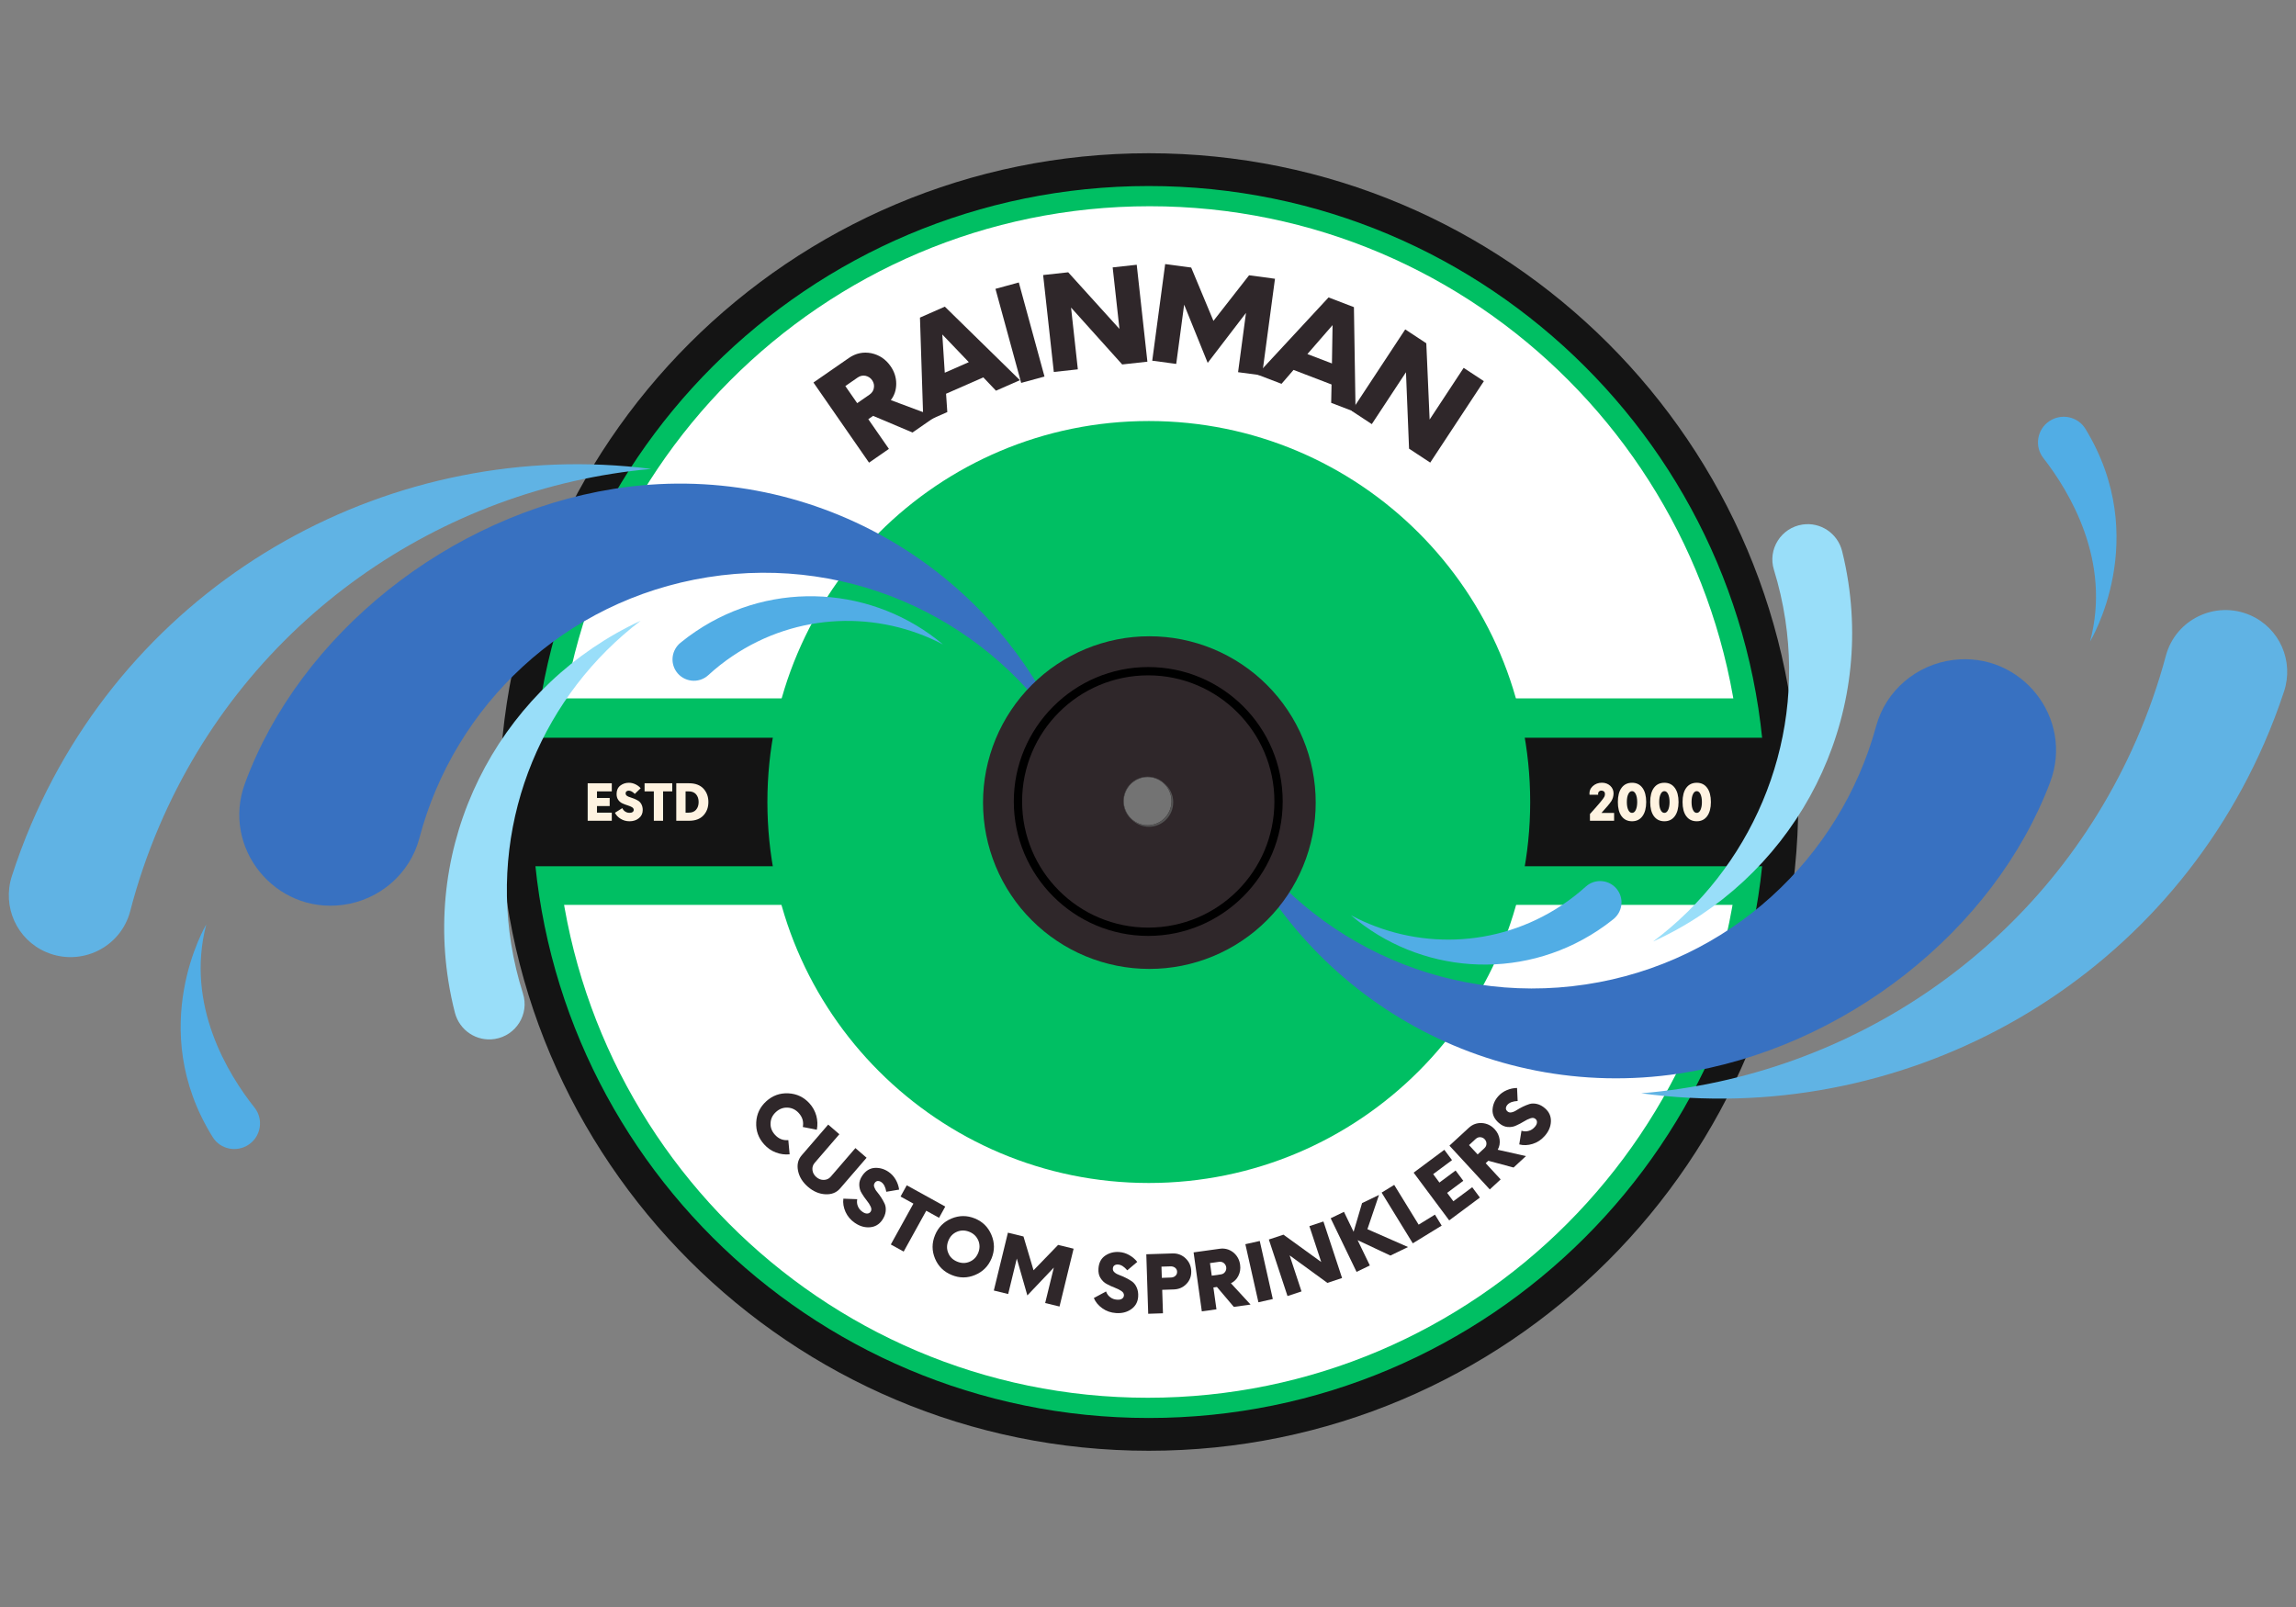 <svg xmlns="http://www.w3.org/2000/svg" xmlns:xlink="http://www.w3.org/1999/xlink" width="500" zoomAndPan="magnify" viewBox="0 0 375 262.5" height="350" preserveAspectRatio="xMidYMid meet" version="1.0"><rect x="0" y="0" width="375" height="262.5" fill="#808080" stroke="none"/><defs><g/><clipPath id="422a58f637"><path d="M 81.551 25.031 L 293.707 25.031 L 293.707 236.98 L 81.551 236.98 Z M 81.551 25.031 " clip-rule="nonzero"/></clipPath><clipPath id="4b9ccae8e3"><path d="M 187.629 25.031 C 129.043 25.031 81.551 72.477 81.551 131.008 C 81.551 189.535 129.043 236.98 187.629 236.98 C 246.211 236.98 293.707 189.535 293.707 131.008 C 293.707 72.477 246.211 25.031 187.629 25.031 " clip-rule="nonzero"/></clipPath><clipPath id="7015cdae57"><path d="M 86.91 30.387 L 288.348 30.387 L 288.348 231.625 L 86.91 231.625 Z M 86.91 30.387 " clip-rule="nonzero"/></clipPath><clipPath id="06d445201e"><path d="M 187.629 30.387 C 132 30.387 86.91 75.434 86.91 131.008 C 86.91 186.578 132 231.625 187.629 231.625 C 243.254 231.625 288.348 186.578 288.348 131.008 C 288.348 75.434 243.254 30.387 187.629 30.387 " clip-rule="nonzero"/></clipPath><clipPath id="0fe177bd28"><path d="M 90.613 131.008 L 284.496 131.008 L 284.496 228.32 L 90.613 228.32 Z M 90.613 131.008 " clip-rule="nonzero"/></clipPath><clipPath id="9ce018f7f9"><path d="M 90.754 33.688 L 284.637 33.688 L 284.637 131.004 L 90.754 131.004 Z M 90.754 33.688 " clip-rule="nonzero"/></clipPath><clipPath id="5944aeb59d"><path d="M 89.457 114.082 L 285.797 114.082 L 285.797 147.93 L 89.457 147.93 Z M 89.457 114.082 " clip-rule="nonzero"/></clipPath><clipPath id="8a025dd7b9"><path d="M 85.805 120.512 L 289.449 120.512 L 289.449 141.5 L 85.805 141.5 Z M 85.805 120.512 " clip-rule="nonzero"/></clipPath><clipPath id="6746eeff93"><path d="M 125.336 68.773 L 249.922 68.773 L 249.922 193.238 L 125.336 193.238 Z M 125.336 68.773 " clip-rule="nonzero"/></clipPath><clipPath id="4b1284dc93"><path d="M 187.629 68.773 C 153.223 68.773 125.336 96.637 125.336 131.008 C 125.336 165.375 153.223 193.238 187.629 193.238 C 222.031 193.238 249.922 165.375 249.922 131.008 C 249.922 96.637 222.031 68.773 187.629 68.773 " clip-rule="nonzero"/></clipPath><clipPath id="fa88c54ea6"><path d="M 200 107 L 336 107 L 336 177 L 200 177 Z M 200 107 " clip-rule="nonzero"/></clipPath><clipPath id="70058cfedd"><path d="M 193.914 88.988 L 367.859 62.742 L 384.5 173.031 L 210.555 199.277 Z M 193.914 88.988 " clip-rule="nonzero"/></clipPath><clipPath id="ca2ddd129c"><path d="M 193.914 88.988 L 367.859 62.742 L 384.5 173.031 L 210.555 199.277 Z M 193.914 88.988 " clip-rule="nonzero"/></clipPath><clipPath id="22cd4a76b6"><path d="M 193.914 88.988 L 367.859 62.742 L 384.5 173.031 L 210.555 199.277 Z M 193.914 88.988 " clip-rule="nonzero"/></clipPath><clipPath id="8d83d6366f"><path d="M 269 85 L 303 85 L 303 154 L 269 154 Z M 269 85 " clip-rule="nonzero"/></clipPath><clipPath id="2c401edd9a"><path d="M 193.914 88.988 L 367.859 62.742 L 384.5 173.031 L 210.555 199.277 Z M 193.914 88.988 " clip-rule="nonzero"/></clipPath><clipPath id="a96e792792"><path d="M 193.914 88.988 L 367.859 62.742 L 384.5 173.031 L 210.555 199.277 Z M 193.914 88.988 " clip-rule="nonzero"/></clipPath><clipPath id="28da048345"><path d="M 193.914 88.988 L 367.859 62.742 L 384.5 173.031 L 210.555 199.277 Z M 193.914 88.988 " clip-rule="nonzero"/></clipPath><clipPath id="5296ee2077"><path d="M 268 99 L 374 99 L 374 180 L 268 180 Z M 268 99 " clip-rule="nonzero"/></clipPath><clipPath id="9b8cb8eb2b"><path d="M 193.914 88.988 L 367.859 62.742 L 384.5 173.031 L 210.555 199.277 Z M 193.914 88.988 " clip-rule="nonzero"/></clipPath><clipPath id="85a620f60e"><path d="M 193.914 88.988 L 367.859 62.742 L 384.5 173.031 L 210.555 199.277 Z M 193.914 88.988 " clip-rule="nonzero"/></clipPath><clipPath id="297563ab3c"><path d="M 193.914 88.988 L 367.859 62.742 L 384.5 173.031 L 210.555 199.277 Z M 193.914 88.988 " clip-rule="nonzero"/></clipPath><clipPath id="43a8619f76"><path d="M 220 143 L 265 143 L 265 158 L 220 158 Z M 220 143 " clip-rule="nonzero"/></clipPath><clipPath id="14ec0a6030"><path d="M 193.914 88.988 L 367.859 62.742 L 384.5 173.031 L 210.555 199.277 Z M 193.914 88.988 " clip-rule="nonzero"/></clipPath><clipPath id="bf19028f41"><path d="M 193.914 88.988 L 367.859 62.742 L 384.5 173.031 L 210.555 199.277 Z M 193.914 88.988 " clip-rule="nonzero"/></clipPath><clipPath id="c728aa3fc8"><path d="M 193.914 88.988 L 367.859 62.742 L 384.5 173.031 L 210.555 199.277 Z M 193.914 88.988 " clip-rule="nonzero"/></clipPath><clipPath id="d67c9f58d7"><path d="M 332 68 L 346 68 L 346 105 L 332 105 Z M 332 68 " clip-rule="nonzero"/></clipPath><clipPath id="ff4b75152e"><path d="M 193.914 88.988 L 367.859 62.742 L 384.5 173.031 L 210.555 199.277 Z M 193.914 88.988 " clip-rule="nonzero"/></clipPath><clipPath id="d953508170"><path d="M 193.914 88.988 L 367.859 62.742 L 384.5 173.031 L 210.555 199.277 Z M 193.914 88.988 " clip-rule="nonzero"/></clipPath><clipPath id="29e3161cdd"><path d="M 193.914 88.988 L 367.859 62.742 L 384.5 173.031 L 210.555 199.277 Z M 193.914 88.988 " clip-rule="nonzero"/></clipPath><clipPath id="43f6d35f53"><path d="M 39 78 L 175 78 L 175 148 L 39 148 Z M 39 78 " clip-rule="nonzero"/></clipPath><clipPath id="14d783d320"><path d="M 181.262 165.547 L 7.551 193.289 L -10.039 83.148 L 163.672 55.406 Z M 181.262 165.547 " clip-rule="nonzero"/></clipPath><clipPath id="a37ce845c0"><path d="M 181.262 165.547 L 7.551 193.289 L -10.039 83.148 L 163.672 55.406 Z M 181.262 165.547 " clip-rule="nonzero"/></clipPath><clipPath id="552942a04c"><path d="M 181.262 165.547 L 7.551 193.289 L -10.039 83.148 L 163.672 55.406 Z M 181.262 165.547 " clip-rule="nonzero"/></clipPath><clipPath id="c0830c403b"><path d="M 72 101 L 105 101 L 105 170 L 72 170 Z M 72 101 " clip-rule="nonzero"/></clipPath><clipPath id="c654d64ee9"><path d="M 181.262 165.547 L 7.551 193.289 L -10.039 83.148 L 163.672 55.406 Z M 181.262 165.547 " clip-rule="nonzero"/></clipPath><clipPath id="bec19ef291"><path d="M 181.262 165.547 L 7.551 193.289 L -10.039 83.148 L 163.672 55.406 Z M 181.262 165.547 " clip-rule="nonzero"/></clipPath><clipPath id="ab40676d97"><path d="M 181.262 165.547 L 7.551 193.289 L -10.039 83.148 L 163.672 55.406 Z M 181.262 165.547 " clip-rule="nonzero"/></clipPath><clipPath id="3dbdda0603"><path d="M 1 75 L 107 75 L 107 157 L 1 157 Z M 1 75 " clip-rule="nonzero"/></clipPath><clipPath id="a560b5d430"><path d="M 181.262 165.547 L 7.551 193.289 L -10.039 83.148 L 163.672 55.406 Z M 181.262 165.547 " clip-rule="nonzero"/></clipPath><clipPath id="d06cb5050e"><path d="M 181.262 165.547 L 7.551 193.289 L -10.039 83.148 L 163.672 55.406 Z M 181.262 165.547 " clip-rule="nonzero"/></clipPath><clipPath id="4d6709f09c"><path d="M 181.262 165.547 L 7.551 193.289 L -10.039 83.148 L 163.672 55.406 Z M 181.262 165.547 " clip-rule="nonzero"/></clipPath><clipPath id="534de086b6"><path d="M 109 97 L 155 97 L 155 112 L 109 112 Z M 109 97 " clip-rule="nonzero"/></clipPath><clipPath id="5233011876"><path d="M 181.262 165.547 L 7.551 193.289 L -10.039 83.148 L 163.672 55.406 Z M 181.262 165.547 " clip-rule="nonzero"/></clipPath><clipPath id="58d94e0d02"><path d="M 181.262 165.547 L 7.551 193.289 L -10.039 83.148 L 163.672 55.406 Z M 181.262 165.547 " clip-rule="nonzero"/></clipPath><clipPath id="229442542c"><path d="M 181.262 165.547 L 7.551 193.289 L -10.039 83.148 L 163.672 55.406 Z M 181.262 165.547 " clip-rule="nonzero"/></clipPath><clipPath id="b8a1d30241"><path d="M 29 151 L 43 151 L 43 188 L 29 188 Z M 29 151 " clip-rule="nonzero"/></clipPath><clipPath id="e3e29ef6fc"><path d="M 181.262 165.547 L 7.551 193.289 L -10.039 83.148 L 163.672 55.406 Z M 181.262 165.547 " clip-rule="nonzero"/></clipPath><clipPath id="ef35fbe47d"><path d="M 181.262 165.547 L 7.551 193.289 L -10.039 83.148 L 163.672 55.406 Z M 181.262 165.547 " clip-rule="nonzero"/></clipPath><clipPath id="fd45c0fcbc"><path d="M 181.262 165.547 L 7.551 193.289 L -10.039 83.148 L 163.672 55.406 Z M 181.262 165.547 " clip-rule="nonzero"/></clipPath><clipPath id="9d67fb4b30"><path d="M 160.555 103.934 L 214.891 103.934 L 214.891 158.27 L 160.555 158.27 Z M 160.555 103.934 " clip-rule="nonzero"/></clipPath><clipPath id="f14f13557d"><path d="M 165.582 108.961 L 209.5 108.961 L 209.5 152.879 L 165.582 152.879 Z M 165.582 108.961 " clip-rule="nonzero"/></clipPath><clipPath id="ae96c863d5"><path d="M 183.457 126.867 L 191.645 126.867 L 191.645 135 L 183.457 135 Z M 183.457 126.867 " clip-rule="nonzero"/></clipPath><clipPath id="e04aff7464"><path d="M 183.457 126.867 L 191.645 126.867 L 191.645 135.055 L 183.457 135.055 Z M 183.457 126.867 " clip-rule="nonzero"/></clipPath></defs><g clip-path="url(#422a58f637)"><g clip-path="url(#4b9ccae8e3)"><path fill="#141414" d="M 81.551 25.031 L 293.707 25.031 L 293.707 236.98 L 81.551 236.98 Z M 81.551 25.031 " fill-opacity="1" fill-rule="nonzero"/></g></g><g clip-path="url(#7015cdae57)"><g clip-path="url(#06d445201e)"><path fill="#00bf63" d="M 86.91 30.387 L 288.348 30.387 L 288.348 231.625 L 86.91 231.625 Z M 86.91 30.387 " fill-opacity="1" fill-rule="nonzero"/></g></g><g clip-path="url(#0fe177bd28)"><path fill="#ffffff" d="M 284.414 131.008 C 284.414 184.758 241.02 228.32 187.473 228.32 C 133.926 228.32 90.695 184.758 90.695 131.008 Z M 284.414 131.008 " fill-opacity="1" fill-rule="nonzero"/></g><g clip-path="url(#9ce018f7f9)"><path fill="#ffffff" d="M 90.836 131.004 C 90.836 77.25 134.23 33.688 187.777 33.688 C 241.324 33.688 284.555 77.25 284.555 131.004 Z M 90.836 131.004 " fill-opacity="1" fill-rule="nonzero"/></g><g clip-path="url(#5944aeb59d)"><path fill="#00bf63" d="M 89.457 114.082 L 285.516 114.082 L 285.516 147.812 L 89.457 147.812 Z M 89.457 114.082 " fill-opacity="1" fill-rule="nonzero"/></g><g clip-path="url(#8a025dd7b9)"><path fill="#141414" d="M 85.805 120.512 L 289.242 120.512 L 289.242 141.594 L 85.805 141.594 Z M 85.805 120.512 " fill-opacity="1" fill-rule="nonzero"/></g><g fill="#2f272a" fill-opacity="1"><g transform="translate(140.715, 76.422)"><g><path d="M 4.781 -11.066 C 5.379 -11.844 5.664 -12.738 5.664 -13.746 C 5.664 -14.754 5.363 -15.711 4.746 -16.598 C 3.945 -17.75 2.898 -18.445 1.59 -18.727 C 0.277 -18.98 -0.945 -18.727 -2.078 -17.941 L -7.855 -13.938 L 1.223 -0.848 L 4.469 -3.098 L 1.102 -7.949 L 1.891 -8.492 L 8.324 -5.773 L 12.043 -8.352 Z M 1.297 -11.957 L -0.711 -10.566 L -2.648 -13.359 L -0.641 -14.75 C -0.238 -15.031 0.188 -15.121 0.633 -15.039 C 1.086 -14.941 1.457 -14.707 1.723 -14.324 C 2 -13.922 2.094 -13.492 2.012 -13.051 C 1.945 -12.59 1.695 -12.238 1.297 -11.957 Z M 1.297 -11.957 "/></g></g></g><g fill="#2f272a" fill-opacity="1"><g transform="translate(151.006, 68.945)"><g><path d="M 11.664 -5.125 L 15.574 -6.844 L 3.312 -18.855 L -0.75 -17.066 L -0.195 0.086 L 3.715 -1.633 L 3.512 -4.629 L 9.598 -7.301 Z M 3.301 -8.062 L 2.898 -14.309 L 7.227 -9.789 Z M 3.301 -8.062 "/></g></g></g><g fill="#2f272a" fill-opacity="1"><g transform="translate(165.228, 62.972)"><g><path d="M 1.559 -0.426 L 5.367 -1.465 L 1.172 -16.832 L -2.641 -15.789 Z M 1.559 -0.426 "/></g></g></g><g fill="#2f272a" fill-opacity="1"><g transform="translate(170.639, 60.924)"><g><path d="M 11.09 -17.246 L 12.199 -7.195 L 3.828 -16.445 L -0.266 -15.996 L 1.477 -0.164 L 5.402 -0.594 L 4.293 -10.684 L 12.645 -1.391 L 16.762 -1.844 L 15.02 -17.676 Z M 11.09 -17.246 "/></g></g></g><g fill="#2f272a" fill-opacity="1"><g transform="translate(186.719, 58.726)"><g><path d="M 17.289 -13.758 L 11.469 -6.309 L 7.836 -15.023 L 3.586 -15.59 L 1.473 0.195 L 5.391 0.719 L 6.684 -8.961 L 10.531 0.551 L 16.785 -7.613 L 15.492 2.07 L 19.406 2.594 L 21.52 -13.191 Z M 17.289 -13.758 "/></g></g></g><g fill="#2f272a" fill-opacity="1"><g transform="translate(205.52, 61.244)"><g><path d="M 11.898 4.559 L 15.883 6.086 L 15.613 -11.074 L 11.469 -12.66 L -0.199 -0.074 L 3.789 1.453 L 5.75 -0.82 L 11.957 1.559 Z M 8.016 -3.41 L 12.125 -8.137 L 12.023 -1.875 Z M 8.016 -3.41 "/></g></g></g><g fill="#2f272a" fill-opacity="1"><g transform="translate(219.513, 66.292)"><g><path d="M 19.543 -6.203 L 13.984 2.242 L 13.441 -10.219 L 10 -12.484 L 1.242 0.816 L 4.539 2.988 L 10.121 -5.488 L 10.625 6.996 L 14.082 9.273 L 22.844 -4.031 Z M 19.543 -6.203 "/></g></g></g><g fill="#2f272a" fill-opacity="1"><g transform="translate(121.184, 182.729)"><g><path d="M 3.625 4.203 C 4.164 4.801 4.793 5.246 5.531 5.52 C 6.262 5.805 7.008 5.898 7.785 5.828 L 7.57 3.504 C 6.703 3.586 5.984 3.293 5.375 2.621 C 4.871 2.062 4.629 1.426 4.672 0.723 C 4.699 0.016 5.004 -0.594 5.562 -1.098 C 6.121 -1.602 6.746 -1.836 7.461 -1.801 C 8.156 -1.766 8.777 -1.469 9.281 -0.91 C 9.891 -0.234 10.098 0.52 9.938 1.363 L 12.227 1.809 C 12.375 1.047 12.348 0.301 12.148 -0.461 C 11.938 -1.215 11.57 -1.895 11.031 -2.492 C 10.102 -3.52 8.945 -4.066 7.57 -4.137 C 6.195 -4.203 5 -3.77 3.98 -2.848 C 2.953 -1.918 2.398 -0.77 2.328 0.605 C 2.258 1.977 2.695 3.176 3.625 4.203 Z M 3.625 4.203 "/></g></g></g><g fill="#2f272a" fill-opacity="1"><g transform="translate(128.266, 190.506)"><g><path d="M 3.695 3.359 C 4.578 4.121 5.52 4.52 6.531 4.574 C 7.547 4.629 8.352 4.312 8.945 3.625 L 13.273 -1.391 L 11.445 -2.969 L 7.414 1.707 C 7.129 2.039 6.754 2.215 6.297 2.23 C 5.836 2.246 5.43 2.082 5.066 1.77 C 4.695 1.445 4.484 1.074 4.43 0.621 C 4.379 0.164 4.508 -0.223 4.793 -0.555 L 8.824 -5.23 L 7 -6.805 L 2.672 -1.789 C 2.078 -1.102 1.875 -0.266 2.074 0.73 C 2.277 1.727 2.812 2.598 3.695 3.359 Z M 3.695 3.359 "/></g></g></g><g fill="#2f272a" fill-opacity="1"><g transform="translate(136.382, 197.378)"><g><path d="M 3.242 2.379 C 4.035 2.918 4.844 3.16 5.691 3.094 C 6.535 3.031 7.219 2.633 7.715 1.906 C 8.039 1.434 8.219 0.961 8.273 0.496 C 8.324 0.027 8.27 -0.371 8.117 -0.727 C 7.949 -1.078 7.766 -1.426 7.543 -1.766 C 7.309 -2.113 7.094 -2.418 6.875 -2.676 C 6.648 -2.941 6.5 -3.203 6.41 -3.465 C 6.316 -3.719 6.348 -3.949 6.488 -4.152 C 6.621 -4.344 6.77 -4.445 6.973 -4.465 C 7.164 -4.473 7.363 -4.418 7.555 -4.285 C 7.973 -4 8.238 -3.473 8.375 -2.703 L 10.469 -3.059 C 10.391 -3.633 10.207 -4.168 9.914 -4.68 C 9.613 -5.203 9.227 -5.625 8.734 -5.961 C 8.027 -6.445 7.27 -6.648 6.469 -6.602 C 5.66 -6.543 4.992 -6.121 4.465 -5.352 C 4.113 -4.836 3.938 -4.328 3.961 -3.809 C 3.98 -3.293 4.113 -2.84 4.375 -2.441 C 4.617 -2.039 4.875 -1.66 5.164 -1.301 C 5.457 -0.945 5.668 -0.613 5.82 -0.289 C 5.977 0.039 5.973 0.32 5.812 0.555 C 5.68 0.746 5.484 0.848 5.262 0.852 C 5.031 0.867 4.781 0.773 4.504 0.586 C 4.137 0.336 3.887 0.039 3.742 -0.328 C 3.582 -0.688 3.547 -1.074 3.629 -1.492 L 1.363 -1.578 C 1.266 -0.863 1.391 -0.148 1.711 0.574 C 2.035 1.297 2.547 1.902 3.242 2.379 Z M 3.242 2.379 "/></g></g></g><g fill="#2f272a" fill-opacity="1"><g transform="translate(143.283, 202.06)"><g><path d="M 11.105 -4.973 L 4.816 -8.445 L 3.801 -6.609 L 5.902 -5.449 L 2.211 1.223 L 4.312 2.383 L 8 -4.289 L 10.09 -3.133 Z M 11.105 -4.973 "/></g></g></g><g fill="#2f272a" fill-opacity="1"><g transform="translate(150.355, 206.047)"><g><path d="M 5.086 2.223 C 6.355 2.746 7.629 2.75 8.898 2.219 C 10.168 1.688 11.07 0.781 11.598 -0.5 C 12.117 -1.773 12.109 -3.051 11.578 -4.32 C 11.047 -5.59 10.145 -6.492 8.871 -7.012 C 7.586 -7.539 6.309 -7.531 5.039 -7 C 3.773 -6.469 2.879 -5.559 2.359 -4.289 C 1.832 -3.004 1.828 -1.73 2.359 -0.461 C 2.891 0.809 3.801 1.699 5.086 2.223 Z M 5.98 0.039 C 5.285 -0.246 4.789 -0.715 4.527 -1.367 C 4.246 -2.016 4.258 -2.695 4.543 -3.391 C 4.828 -4.09 5.293 -4.57 5.953 -4.848 C 6.594 -5.117 7.281 -5.113 7.977 -4.828 C 8.672 -4.543 9.148 -4.07 9.43 -3.422 C 9.695 -2.766 9.699 -2.094 9.414 -1.395 C 9.129 -0.699 8.648 -0.211 8.004 0.059 C 7.344 0.336 6.676 0.324 5.98 0.039 Z M 5.98 0.039 "/></g></g></g><g fill="#2f272a" fill-opacity="1"><g transform="translate(161.436, 210.589)"><g><path d="M 11.383 -7.234 L 7.371 -3.09 L 5.727 -8.613 L 3.184 -9.234 L 0.883 0.215 L 3.227 0.785 L 4.637 -5.008 L 6.359 1.016 L 10.684 -3.535 L 9.27 2.258 L 11.613 2.828 L 13.914 -6.617 Z M 11.383 -7.234 "/></g></g></g><g fill="#2f272a" fill-opacity="1"><g transform="translate(174.551, 213.506)"><g/></g></g><g fill="#2f272a" fill-opacity="1"><g transform="translate(178.281, 214.086)"><g><path d="M 4 0.398 C 4.957 0.465 5.777 0.262 6.473 -0.227 C 7.168 -0.711 7.555 -1.398 7.613 -2.281 C 7.652 -2.848 7.566 -3.348 7.375 -3.777 C 7.184 -4.207 6.934 -4.523 6.625 -4.75 C 6.301 -4.969 5.965 -5.172 5.598 -5.352 C 5.223 -5.535 4.879 -5.688 4.562 -5.801 C 4.234 -5.914 3.969 -6.059 3.762 -6.242 C 3.551 -6.414 3.461 -6.629 3.48 -6.875 C 3.496 -7.105 3.57 -7.27 3.734 -7.387 C 3.898 -7.496 4.098 -7.547 4.328 -7.531 C 4.832 -7.496 5.332 -7.176 5.836 -6.582 L 7.465 -7.957 C 7.105 -8.41 6.676 -8.773 6.16 -9.07 C 5.637 -9.367 5.09 -9.531 4.492 -9.574 C 3.641 -9.629 2.883 -9.422 2.219 -8.973 C 1.551 -8.512 1.191 -7.809 1.129 -6.875 C 1.086 -6.254 1.191 -5.727 1.477 -5.293 C 1.758 -4.859 2.102 -4.535 2.527 -4.324 C 2.941 -4.102 3.355 -3.906 3.789 -3.746 C 4.219 -3.586 4.57 -3.406 4.867 -3.207 C 5.168 -3.004 5.305 -2.762 5.289 -2.477 C 5.27 -2.242 5.156 -2.055 4.965 -1.938 C 4.773 -1.809 4.512 -1.762 4.176 -1.785 C 3.734 -1.812 3.367 -1.941 3.059 -2.184 C 2.734 -2.414 2.512 -2.727 2.367 -3.129 L 0.371 -2.055 C 0.652 -1.387 1.121 -0.832 1.766 -0.375 C 2.41 0.086 3.16 0.344 4 0.398 Z M 4 0.398 "/></g></g></g><g fill="#2f272a" fill-opacity="1"><g transform="translate(186.629, 214.631)"><g><path d="M 4.883 -9.887 L 0.594 -9.75 L 0.906 -0.031 L 3.316 -0.109 L 3.191 -3.941 L 5.07 -4.004 C 5.902 -4.031 6.594 -4.324 7.145 -4.902 C 7.695 -5.465 7.961 -6.172 7.934 -7.004 C 7.906 -7.832 7.598 -8.523 7.008 -9.086 C 6.422 -9.637 5.711 -9.914 4.883 -9.887 Z M 4.605 -5.949 L 3.129 -5.898 L 3.07 -7.727 L 4.547 -7.773 C 4.848 -7.785 5.094 -7.703 5.309 -7.539 C 5.508 -7.379 5.617 -7.16 5.625 -6.902 C 5.637 -6.629 5.539 -6.406 5.352 -6.23 C 5.148 -6.043 4.906 -5.957 4.605 -5.949 Z M 4.605 -5.949 "/></g></g></g><g fill="#2f272a" fill-opacity="1"><g transform="translate(195.392, 214.332)"><g><path d="M 5.652 -4.715 C 6.191 -4.973 6.594 -5.383 6.871 -5.934 C 7.145 -6.48 7.246 -7.086 7.152 -7.738 C 7.035 -8.586 6.656 -9.254 6.02 -9.77 C 5.375 -10.266 4.641 -10.465 3.805 -10.348 L -0.445 -9.758 L 0.898 -0.125 L 3.289 -0.457 L 2.789 -4.027 L 3.367 -4.109 L 6.125 -0.855 L 8.859 -1.234 Z M 3.996 -6.16 L 2.52 -5.953 L 2.234 -8.008 L 3.711 -8.215 C 4.004 -8.258 4.266 -8.188 4.484 -8.023 C 4.703 -7.844 4.84 -7.613 4.883 -7.332 C 4.922 -7.035 4.852 -6.777 4.688 -6.559 C 4.523 -6.324 4.293 -6.203 3.996 -6.16 Z M 3.996 -6.16 "/></g></g></g><g fill="#2f272a" fill-opacity="1"><g transform="translate(204.573, 212.939)"><g><path d="M 0.961 -0.215 L 3.312 -0.746 L 1.18 -10.23 L -1.172 -9.703 Z M 0.961 -0.215 "/></g></g></g><g fill="#2f272a" fill-opacity="1"><g transform="translate(209.421, 211.99)"><g><path d="M 4.438 -11.703 L 6.371 -5.844 L 0.203 -10.309 L -2.184 -9.52 L 0.863 -0.285 L 3.152 -1.039 L 1.211 -6.926 L 7.375 -2.434 L 9.777 -3.227 L 6.73 -12.461 Z M 4.438 -11.703 "/></g></g></g><g fill="#2f272a" fill-opacity="1"><g transform="translate(220.746, 208.152)"><g><path d="M 9.223 -4.453 L 2.59 -7.367 L 4.484 -12.961 L 1.715 -11.625 L 0.336 -6.941 L -1.238 -10.199 L -3.41 -9.152 L 0.816 -0.395 L 2.988 -1.441 L 0.992 -5.574 L 6.34 -3.059 Z M 9.223 -4.453 "/></g></g></g><g fill="#2f272a" fill-opacity="1"><g transform="translate(229.974, 203.572)"><g><path d="M 1.73 -3.527 L -2.262 -10.023 L -4.316 -8.762 L 0.773 -0.477 L 5.492 -3.371 L 4.391 -5.164 Z M 1.73 -3.527 "/></g></g></g><g fill="#2f272a" fill-opacity="1"><g transform="translate(235.906, 199.938)"><g><path d="M 1.25 -10.434 L -0.008 -12.121 L -5.02 -8.387 L 0.789 -0.59 L 5.801 -4.32 L 4.547 -6.008 L 1.469 -3.715 L 0.449 -5.086 L 3.09 -7.055 L 1.832 -8.738 L -0.809 -6.77 L -1.828 -8.145 Z M 1.25 -10.434 "/></g></g></g><g fill="#2f272a" fill-opacity="1"><g transform="translate(242.655, 194.904)"><g><path d="M 1.961 -7.094 C 2.258 -7.613 2.355 -8.18 2.27 -8.789 C 2.184 -9.398 1.922 -9.949 1.477 -10.438 C 0.895 -11.066 0.203 -11.398 -0.613 -11.457 C -1.426 -11.5 -2.145 -11.246 -2.762 -10.676 L -5.922 -7.766 L 0.668 -0.613 L 2.441 -2.25 L 0 -4.898 L 0.43 -5.297 L 4.551 -4.191 L 6.582 -6.062 Z M -0.223 -7.34 L -1.316 -6.332 L -2.723 -7.855 L -1.625 -8.867 C -1.406 -9.066 -1.156 -9.16 -0.883 -9.148 C -0.598 -9.125 -0.355 -9.016 -0.16 -8.805 C 0.039 -8.586 0.133 -8.336 0.121 -8.059 C 0.117 -7.777 -0.004 -7.543 -0.223 -7.34 Z M -0.223 -7.34 "/></g></g></g><g fill="#2f272a" fill-opacity="1"><g transform="translate(249.539, 188.485)"><g><path d="M 2.754 -2.93 C 3.391 -3.648 3.727 -4.422 3.766 -5.27 C 3.805 -6.117 3.492 -6.844 2.828 -7.426 C 2.402 -7.805 1.957 -8.043 1.5 -8.152 C 1.043 -8.258 0.637 -8.254 0.27 -8.145 C -0.102 -8.023 -0.469 -7.879 -0.836 -7.699 C -1.207 -7.512 -1.535 -7.336 -1.82 -7.152 C -2.109 -6.957 -2.387 -6.84 -2.66 -6.785 C -2.922 -6.723 -3.145 -6.781 -3.332 -6.945 C -3.508 -7.102 -3.59 -7.262 -3.586 -7.461 C -3.57 -7.656 -3.488 -7.844 -3.336 -8.02 C -3 -8.398 -2.441 -8.602 -1.664 -8.641 L -1.762 -10.766 C -2.34 -10.758 -2.895 -10.641 -3.438 -10.41 C -3.992 -10.176 -4.461 -9.844 -4.855 -9.395 C -5.418 -8.754 -5.715 -8.027 -5.766 -7.223 C -5.805 -6.414 -5.465 -5.699 -4.766 -5.082 C -4.301 -4.672 -3.816 -4.434 -3.301 -4.395 C -2.781 -4.352 -2.316 -4.43 -1.891 -4.641 C -1.461 -4.832 -1.051 -5.043 -0.664 -5.285 C -0.273 -5.531 0.082 -5.699 0.422 -5.812 C 0.766 -5.926 1.043 -5.891 1.258 -5.699 C 1.434 -5.547 1.512 -5.34 1.488 -5.117 C 1.473 -4.887 1.352 -4.652 1.129 -4.398 C 0.836 -4.066 0.512 -3.852 0.129 -3.758 C -0.246 -3.641 -0.633 -3.652 -1.039 -3.785 L -1.402 -1.547 C -0.703 -1.359 0.023 -1.398 0.777 -1.629 C 1.535 -1.859 2.199 -2.297 2.754 -2.93 Z M 2.754 -2.93 "/></g></g></g><g clip-path="url(#6746eeff93)"><g clip-path="url(#4b1284dc93)"><path fill="#00bf63" d="M 125.336 68.773 L 249.922 68.773 L 249.922 193.238 L 125.336 193.238 Z M 125.336 68.773 " fill-opacity="1" fill-rule="nonzero"/></g></g><g fill="#fff3e1" fill-opacity="1"><g transform="translate(95.363, 134.07)"><g><path d="M 4.559 -4.801 L 4.559 -6.125 L 0.621 -6.125 L 0.621 0 L 4.559 0 L 4.559 -1.324 L 2.141 -1.324 L 2.141 -2.402 L 4.215 -2.402 L 4.215 -3.723 L 2.141 -3.723 L 2.141 -4.801 Z M 4.559 -4.801 "/></g></g></g><g fill="#fff3e1" fill-opacity="1"><g transform="translate(100.287, 134.07)"><g><path d="M 2.531 0.082 C 3.137 0.082 3.645 -0.082 4.059 -0.418 C 4.477 -0.75 4.688 -1.199 4.688 -1.758 C 4.688 -2.117 4.613 -2.426 4.477 -2.688 C 4.336 -2.949 4.164 -3.137 3.961 -3.266 C 3.75 -3.391 3.527 -3.504 3.293 -3.602 C 3.047 -3.699 2.824 -3.781 2.621 -3.84 C 2.41 -3.895 2.238 -3.977 2.098 -4.082 C 1.961 -4.184 1.895 -4.312 1.895 -4.469 C 1.895 -4.613 1.938 -4.723 2.035 -4.801 C 2.133 -4.875 2.254 -4.918 2.402 -4.918 C 2.719 -4.918 3.047 -4.738 3.391 -4.387 L 4.352 -5.316 C 4.109 -5.586 3.824 -5.801 3.488 -5.961 C 3.145 -6.125 2.793 -6.207 2.418 -6.207 C 1.879 -6.207 1.414 -6.043 1.012 -5.734 C 0.613 -5.414 0.418 -4.957 0.418 -4.371 C 0.418 -3.977 0.508 -3.652 0.703 -3.391 C 0.898 -3.129 1.129 -2.941 1.406 -2.824 C 1.676 -2.703 1.945 -2.598 2.223 -2.516 C 2.5 -2.434 2.727 -2.336 2.926 -2.223 C 3.121 -2.105 3.219 -1.961 3.219 -1.781 C 3.219 -1.633 3.152 -1.512 3.039 -1.43 C 2.926 -1.34 2.762 -1.297 2.547 -1.297 C 2.27 -1.297 2.035 -1.363 1.828 -1.504 C 1.617 -1.633 1.461 -1.82 1.355 -2.066 L 0.148 -1.309 C 0.352 -0.898 0.668 -0.57 1.094 -0.309 C 1.52 -0.051 2 0.082 2.531 0.082 Z M 2.531 0.082 "/></g></g></g><g fill="#fff3e1" fill-opacity="1"><g transform="translate(105.195, 134.07)"><g><path d="M 4.605 -6.125 L 0.082 -6.125 L 0.082 -4.801 L 1.594 -4.801 L 1.594 0 L 3.105 0 L 3.105 -4.801 L 4.605 -4.801 Z M 4.605 -6.125 "/></g></g></g><g fill="#fff3e1" fill-opacity="1"><g transform="translate(109.883, 134.07)"><g><path d="M 0.57 0 L 2.672 0 C 3.676 0 4.453 -0.285 5 -0.867 C 5.539 -1.438 5.816 -2.172 5.816 -3.062 C 5.816 -3.945 5.539 -4.68 5 -5.262 C 4.453 -5.832 3.676 -6.125 2.672 -6.125 L 0.57 -6.125 Z M 2.09 -1.324 L 2.09 -4.801 L 2.59 -4.801 C 3.129 -4.801 3.527 -4.641 3.805 -4.32 C 4.082 -3.992 4.223 -3.578 4.223 -3.062 C 4.223 -2.539 4.082 -2.125 3.805 -1.805 C 3.527 -1.477 3.129 -1.324 2.59 -1.324 Z M 2.09 -1.324 "/></g></g></g><g fill="#fff3e1" fill-opacity="1"><g transform="translate(259.323, 134.07)"><g><path d="M 2.238 -1.281 C 3.07 -2.18 3.602 -2.824 3.848 -3.203 C 4.082 -3.578 4.207 -3.992 4.215 -4.461 C 4.215 -4.957 4.035 -5.375 3.676 -5.711 C 3.309 -6.043 2.852 -6.215 2.312 -6.215 C 1.723 -6.215 1.227 -6.027 0.816 -5.652 C 0.41 -5.277 0.23 -4.801 0.293 -4.246 L 1.707 -4.246 C 1.668 -4.441 1.699 -4.605 1.805 -4.738 C 1.91 -4.859 2.059 -4.926 2.238 -4.926 C 2.387 -4.926 2.523 -4.875 2.637 -4.793 C 2.754 -4.703 2.809 -4.551 2.809 -4.336 C 2.809 -4.191 2.77 -4.043 2.695 -3.895 C 2.621 -3.75 2.41 -3.465 2.059 -3.039 C 1.699 -2.605 1.137 -1.961 0.359 -1.102 L 0.359 0 L 4.305 0 L 4.305 -1.281 Z M 2.238 -1.281 "/></g></g></g><g fill="#fff3e1" fill-opacity="1"><g transform="translate(263.912, 134.07)"><g><path d="M 2.645 0.082 C 3.375 0.082 3.938 -0.195 4.344 -0.75 C 4.754 -1.309 4.957 -2.074 4.957 -3.062 C 4.957 -4.043 4.754 -4.82 4.344 -5.375 C 3.938 -5.93 3.375 -6.207 2.645 -6.207 C 1.91 -6.207 1.34 -5.93 0.93 -5.375 C 0.523 -4.82 0.328 -4.043 0.328 -3.062 C 0.328 -2.074 0.523 -1.309 0.93 -0.75 C 1.34 -0.195 1.91 0.082 2.645 0.082 Z M 2.645 -1.289 C 2.387 -1.289 2.18 -1.445 2.027 -1.773 C 1.871 -2.098 1.797 -2.523 1.797 -3.062 C 1.797 -3.594 1.871 -4.02 2.027 -4.344 C 2.18 -4.672 2.387 -4.836 2.645 -4.836 C 2.898 -4.836 3.105 -4.672 3.258 -4.344 C 3.406 -4.02 3.488 -3.594 3.488 -3.062 C 3.488 -2.523 3.406 -2.098 3.258 -1.773 C 3.105 -1.445 2.898 -1.289 2.645 -1.289 Z M 2.645 -1.289 "/></g></g></g><g fill="#fff3e1" fill-opacity="1"><g transform="translate(269.196, 134.07)"><g><path d="M 2.645 0.082 C 3.375 0.082 3.938 -0.195 4.344 -0.75 C 4.754 -1.309 4.957 -2.074 4.957 -3.062 C 4.957 -4.043 4.754 -4.82 4.344 -5.375 C 3.938 -5.93 3.375 -6.207 2.645 -6.207 C 1.91 -6.207 1.34 -5.93 0.93 -5.375 C 0.523 -4.82 0.328 -4.043 0.328 -3.062 C 0.328 -2.074 0.523 -1.309 0.93 -0.75 C 1.34 -0.195 1.91 0.082 2.645 0.082 Z M 2.645 -1.289 C 2.387 -1.289 2.18 -1.445 2.027 -1.773 C 1.871 -2.098 1.797 -2.523 1.797 -3.062 C 1.797 -3.594 1.871 -4.02 2.027 -4.344 C 2.18 -4.672 2.387 -4.836 2.645 -4.836 C 2.898 -4.836 3.105 -4.672 3.258 -4.344 C 3.406 -4.02 3.488 -3.594 3.488 -3.062 C 3.488 -2.523 3.406 -2.098 3.258 -1.773 C 3.105 -1.445 2.898 -1.289 2.645 -1.289 Z M 2.645 -1.289 "/></g></g></g><g fill="#fff3e1" fill-opacity="1"><g transform="translate(274.48, 134.07)"><g><path d="M 2.645 0.082 C 3.375 0.082 3.938 -0.195 4.344 -0.75 C 4.754 -1.309 4.957 -2.074 4.957 -3.062 C 4.957 -4.043 4.754 -4.82 4.344 -5.375 C 3.938 -5.93 3.375 -6.207 2.645 -6.207 C 1.91 -6.207 1.34 -5.93 0.93 -5.375 C 0.523 -4.82 0.328 -4.043 0.328 -3.062 C 0.328 -2.074 0.523 -1.309 0.93 -0.75 C 1.34 -0.195 1.91 0.082 2.645 0.082 Z M 2.645 -1.289 C 2.387 -1.289 2.18 -1.445 2.027 -1.773 C 1.871 -2.098 1.797 -2.523 1.797 -3.062 C 1.797 -3.594 1.871 -4.02 2.027 -4.344 C 2.18 -4.672 2.387 -4.836 2.645 -4.836 C 2.898 -4.836 3.105 -4.672 3.258 -4.344 C 3.406 -4.02 3.488 -3.594 3.488 -3.062 C 3.488 -2.523 3.406 -2.098 3.258 -1.773 C 3.105 -1.445 2.898 -1.289 2.645 -1.289 Z M 2.645 -1.289 "/></g></g></g><g clip-path="url(#fa88c54ea6)"><g clip-path="url(#70058cfedd)"><g clip-path="url(#ca2ddd129c)"><g clip-path="url(#22cd4a76b6)"><path fill="#3871c1" d="M 258.988 160.809 C 282.488 157.262 300.562 140.129 306.426 118.609 C 308.008 112.789 313.027 108.543 319.023 107.801 C 330.137 106.422 338.793 117.324 334.84 127.789 C 325.656 152.117 301.109 171.316 274.246 175.367 C 242.34 180.184 212.266 162.164 200.648 133.566 C 212.445 152.957 235.113 164.41 258.988 160.809 " fill-opacity="1" fill-rule="nonzero"/></g></g></g></g><g clip-path="url(#8d83d6366f)"><g clip-path="url(#2c401edd9a)"><g clip-path="url(#a96e792792)"><g clip-path="url(#28da048345)"><path fill="#99def9" d="M 291.59 101.211 C 291.168 98.414 290.539 95.699 289.73 93.074 C 288.688 89.711 290.906 86.211 294.395 85.684 C 297.359 85.238 300.152 87.137 300.871 90.043 C 301.285 91.703 301.621 93.395 301.883 95.121 C 305.66 120.164 292 143.82 269.988 153.797 C 285.785 141.965 294.734 122.07 291.59 101.211 " fill-opacity="1" fill-rule="nonzero"/></g></g></g></g><g clip-path="url(#5296ee2077)"><g clip-path="url(#9b8cb8eb2b)"><g clip-path="url(#85a620f60e)"><g clip-path="url(#297563ab3c)"><path fill="#60b3e4" d="M 348.93 120.855 C 350.906 116.328 352.512 111.73 353.75 107.102 C 355.348 101.156 361.879 98.035 367.523 100.496 C 372.324 102.586 374.688 107.984 373.047 112.949 C 372.109 115.789 371.035 118.605 369.816 121.398 C 352.094 161.945 309.883 184.258 268.059 178.586 C 302.422 175.746 334.168 154.629 348.93 120.855 " fill-opacity="1" fill-rule="nonzero"/></g></g></g></g><g clip-path="url(#43a8619f76)"><g clip-path="url(#14ec0a6030)"><g clip-path="url(#bf19028f41)"><g clip-path="url(#c728aa3fc8)"><path fill="#51ade5" d="M 255.02 147.91 C 256.445 146.965 257.777 145.93 259.012 144.816 C 260.594 143.387 263.078 143.707 264.258 145.484 C 265.258 146.992 264.926 149.004 263.516 150.141 C 262.711 150.789 261.867 151.406 260.984 151.988 C 248.199 160.449 231.73 159.012 220.648 149.504 C 231.168 155.133 244.371 154.957 255.02 147.91 " fill-opacity="1" fill-rule="nonzero"/></g></g></g></g><g clip-path="url(#d67c9f58d7)"><g clip-path="url(#ff4b75152e)"><g clip-path="url(#d953508170)"><g clip-path="url(#29e3161cdd)"><path fill="#51ade5" d="M 334.707 68.797 C 336.672 67.473 339.371 68.027 340.605 70.047 C 351.582 88.02 341.359 104.797 341.359 104.797 C 344.906 91.656 337.977 80.258 333.738 74.824 C 332.25 72.918 332.699 70.148 334.707 68.797 " fill-opacity="1" fill-rule="nonzero"/></g></g></g></g><g clip-path="url(#43f6d35f53)"><g clip-path="url(#14d783d320)"><g clip-path="url(#a37ce845c0)"><g clip-path="url(#552942a04c)"><path fill="#3871c1" d="M 115.57 94.293 C 92.105 98.039 74.176 115.328 68.5 136.895 C 66.969 142.73 61.984 147.02 55.996 147.812 C 44.895 149.289 36.145 138.461 40.008 127.961 C 48.98 103.555 73.359 84.148 100.188 79.863 C 132.055 74.773 162.281 92.531 174.145 121.027 C 162.18 101.742 139.414 90.484 115.57 94.293 " fill-opacity="1" fill-rule="nonzero"/></g></g></g></g><g clip-path="url(#c0830c403b)"><g clip-path="url(#c654d64ee9)"><g clip-path="url(#bec19ef291)"><g clip-path="url(#ab40676d97)"><path fill="#99def9" d="M 83.484 154.168 C 83.934 156.961 84.582 159.672 85.414 162.285 C 86.484 165.641 84.297 169.16 80.816 169.715 C 77.855 170.188 75.043 168.316 74.297 165.414 C 73.871 163.758 73.52 162.07 73.246 160.348 C 69.25 135.336 82.707 111.562 104.633 101.398 C 88.938 113.367 80.16 133.336 83.484 154.168 " fill-opacity="1" fill-rule="nonzero"/></g></g></g></g><g clip-path="url(#3dbdda0603)"><g clip-path="url(#a560b5d430)"><g clip-path="url(#d06cb5050e)"><g clip-path="url(#4d6709f09c)"><path fill="#60b3e4" d="M 25.98 135.016 C 24.039 139.562 22.477 144.172 21.273 148.812 C 19.73 154.77 13.227 157.945 7.562 155.535 C 2.742 153.488 0.332 148.109 1.93 143.129 C 2.844 140.285 3.895 137.457 5.09 134.656 C 22.461 93.957 64.477 71.281 106.348 76.594 C 72.012 79.73 40.445 101.117 25.98 135.016 " fill-opacity="1" fill-rule="nonzero"/></g></g></g></g><g clip-path="url(#534de086b6)"><g clip-path="url(#5233011876)"><g clip-path="url(#58d94e0d02)"><g clip-path="url(#229442542c)"><path fill="#51ade5" d="M 119.652 107.156 C 118.23 108.113 116.91 109.16 115.688 110.281 C 114.117 111.727 111.629 111.426 110.434 109.664 C 109.422 108.164 109.734 106.145 111.137 104.996 C 111.938 104.34 112.777 103.715 113.652 103.129 C 126.363 94.559 142.844 95.855 154.008 105.266 C 143.441 99.727 130.238 100.02 119.652 107.156 " fill-opacity="1" fill-rule="nonzero"/></g></g></g></g><g clip-path="url(#b8a1d30241)"><g clip-path="url(#e3e29ef6fc)"><g clip-path="url(#ef35fbe47d)"><g clip-path="url(#fd45c0fcbc)"><path fill="#51ade5" d="M 40.648 186.953 C 38.691 188.293 35.992 187.762 34.742 185.75 C 23.609 167.875 33.688 151.008 33.688 151.008 C 30.254 164.18 37.277 175.52 41.566 180.918 C 43.07 182.809 42.645 185.582 40.648 186.953 " fill-opacity="1" fill-rule="nonzero"/></g></g></g></g><g clip-path="url(#9d67fb4b30)"><path fill="#2f272a" d="M 214.891 131.102 C 214.891 131.992 214.848 132.879 214.762 133.766 C 214.676 134.648 214.543 135.531 214.371 136.402 C 214.195 137.273 213.98 138.137 213.723 138.988 C 213.465 139.84 213.164 140.676 212.824 141.5 C 212.484 142.32 212.105 143.125 211.684 143.91 C 211.266 144.695 210.809 145.457 210.312 146.195 C 209.82 146.938 209.289 147.648 208.727 148.34 C 208.16 149.027 207.562 149.684 206.934 150.312 C 206.305 150.941 205.648 151.539 204.961 152.105 C 204.27 152.668 203.559 153.199 202.816 153.691 C 202.078 154.188 201.316 154.645 200.531 155.062 C 199.746 155.484 198.941 155.863 198.121 156.203 C 197.297 156.543 196.461 156.844 195.609 157.102 C 194.758 157.359 193.895 157.574 193.023 157.75 C 192.152 157.922 191.27 158.055 190.387 158.141 C 189.5 158.227 188.613 158.27 187.723 158.27 C 186.832 158.27 185.945 158.227 185.059 158.141 C 184.176 158.055 183.297 157.922 182.422 157.75 C 181.551 157.574 180.688 157.359 179.836 157.102 C 178.984 156.844 178.148 156.543 177.324 156.203 C 176.504 155.863 175.699 155.484 174.914 155.062 C 174.129 154.645 173.367 154.188 172.629 153.691 C 171.887 153.199 171.176 152.668 170.488 152.105 C 169.797 151.539 169.141 150.941 168.512 150.312 C 167.883 149.684 167.285 149.027 166.719 148.34 C 166.156 147.648 165.625 146.938 165.133 146.195 C 164.637 145.457 164.18 144.695 163.762 143.91 C 163.34 143.125 162.961 142.32 162.621 141.5 C 162.281 140.676 161.98 139.84 161.723 138.988 C 161.465 138.137 161.25 137.273 161.074 136.402 C 160.902 135.531 160.77 134.648 160.684 133.766 C 160.598 132.879 160.555 131.992 160.555 131.102 C 160.555 130.211 160.598 129.324 160.684 128.438 C 160.77 127.555 160.902 126.676 161.074 125.801 C 161.25 124.93 161.465 124.066 161.723 123.215 C 161.98 122.363 162.281 121.527 162.621 120.703 C 162.961 119.883 163.34 119.078 163.762 118.293 C 164.18 117.508 164.637 116.746 165.133 116.008 C 165.625 115.266 166.156 114.555 166.719 113.867 C 167.285 113.176 167.883 112.52 168.512 111.891 C 169.141 111.262 169.797 110.664 170.488 110.098 C 171.176 109.535 171.887 109.004 172.629 108.512 C 173.367 108.016 174.129 107.559 174.914 107.141 C 175.699 106.719 176.504 106.34 177.324 106 C 178.148 105.66 178.984 105.359 179.836 105.102 C 180.688 104.844 181.551 104.629 182.422 104.453 C 183.297 104.281 184.176 104.148 185.059 104.062 C 185.945 103.977 186.832 103.934 187.723 103.934 C 188.613 103.934 189.5 103.977 190.387 104.062 C 191.27 104.148 192.152 104.281 193.023 104.453 C 193.895 104.629 194.758 104.844 195.609 105.102 C 196.461 105.359 197.297 105.66 198.121 106 C 198.941 106.34 199.746 106.719 200.531 107.141 C 201.316 107.559 202.078 108.016 202.816 108.512 C 203.559 109.004 204.27 109.535 204.961 110.098 C 205.648 110.664 206.305 111.262 206.934 111.891 C 207.562 112.52 208.16 113.176 208.727 113.867 C 209.289 114.555 209.82 115.266 210.312 116.008 C 210.809 116.746 211.266 117.508 211.684 118.293 C 212.105 119.078 212.484 119.883 212.824 120.703 C 213.164 121.527 213.465 122.363 213.723 123.215 C 213.98 124.066 214.195 124.93 214.371 125.801 C 214.543 126.676 214.676 127.555 214.762 128.438 C 214.848 129.324 214.891 130.211 214.891 131.102 Z M 214.891 131.102 " fill-opacity="1" fill-rule="nonzero"/></g><g clip-path="url(#f14f13557d)"><path fill="#000000" d="M 187.539 152.879 C 175.41 152.879 165.582 142.984 165.582 130.918 C 165.582 118.855 175.41 108.961 187.539 108.961 C 199.672 108.961 209.5 118.789 209.5 130.918 C 209.5 143.051 199.605 152.879 187.539 152.879 Z M 187.539 110.316 C 176.152 110.316 166.938 119.531 166.938 130.918 C 166.938 142.305 176.152 151.523 187.539 151.523 C 198.926 151.523 208.145 142.305 208.145 130.918 C 208.145 119.531 198.859 110.316 187.539 110.316 Z M 187.539 110.316 " fill-opacity="1" fill-rule="nonzero"/></g><g clip-path="url(#ae96c863d5)"><path fill="#737373" d="M 191.344 130.867 C 191.344 131.387 191.246 131.891 191.047 132.371 C 190.848 132.855 190.566 133.281 190.199 133.648 C 189.836 134.02 189.414 134.301 188.934 134.5 C 188.457 134.703 187.957 134.801 187.441 134.801 C 186.922 134.801 186.426 134.703 185.945 134.5 C 185.469 134.301 185.047 134.02 184.68 133.648 C 184.316 133.281 184.031 132.855 183.836 132.371 C 183.637 131.891 183.539 131.387 183.539 130.867 C 183.539 130.344 183.637 129.844 183.836 129.359 C 184.031 128.879 184.316 128.453 184.68 128.082 C 185.047 127.715 185.469 127.43 185.945 127.23 C 186.426 127.031 186.922 126.93 187.441 126.93 C 187.957 126.93 188.457 127.031 188.934 127.23 C 189.414 127.43 189.836 127.715 190.199 128.082 C 190.566 128.453 190.848 128.879 191.047 129.359 C 191.246 129.844 191.344 130.344 191.344 130.867 Z M 191.344 130.867 " fill-opacity="1" fill-rule="nonzero"/></g><g clip-path="url(#e04aff7464)"><path fill="#545454" d="M 190.148 127.949 C 189.438 127.277 188.488 126.867 187.441 126.867 C 185.254 126.867 183.477 128.66 183.477 130.867 C 183.477 132.121 184.055 133.234 184.945 133.973 C 185.656 134.645 186.609 135.055 187.656 135.055 C 189.84 135.055 191.621 133.262 191.621 131.055 C 191.625 129.809 191.047 128.688 190.148 127.949 Z M 183.539 130.867 C 183.539 128.691 185.285 126.93 187.441 126.93 C 189.598 126.93 191.344 128.691 191.344 130.867 C 191.344 133.039 189.598 134.801 187.441 134.801 C 185.285 134.801 183.539 133.035 183.539 130.867 Z M 183.539 130.867 " fill-opacity="1" fill-rule="nonzero"/></g></svg>